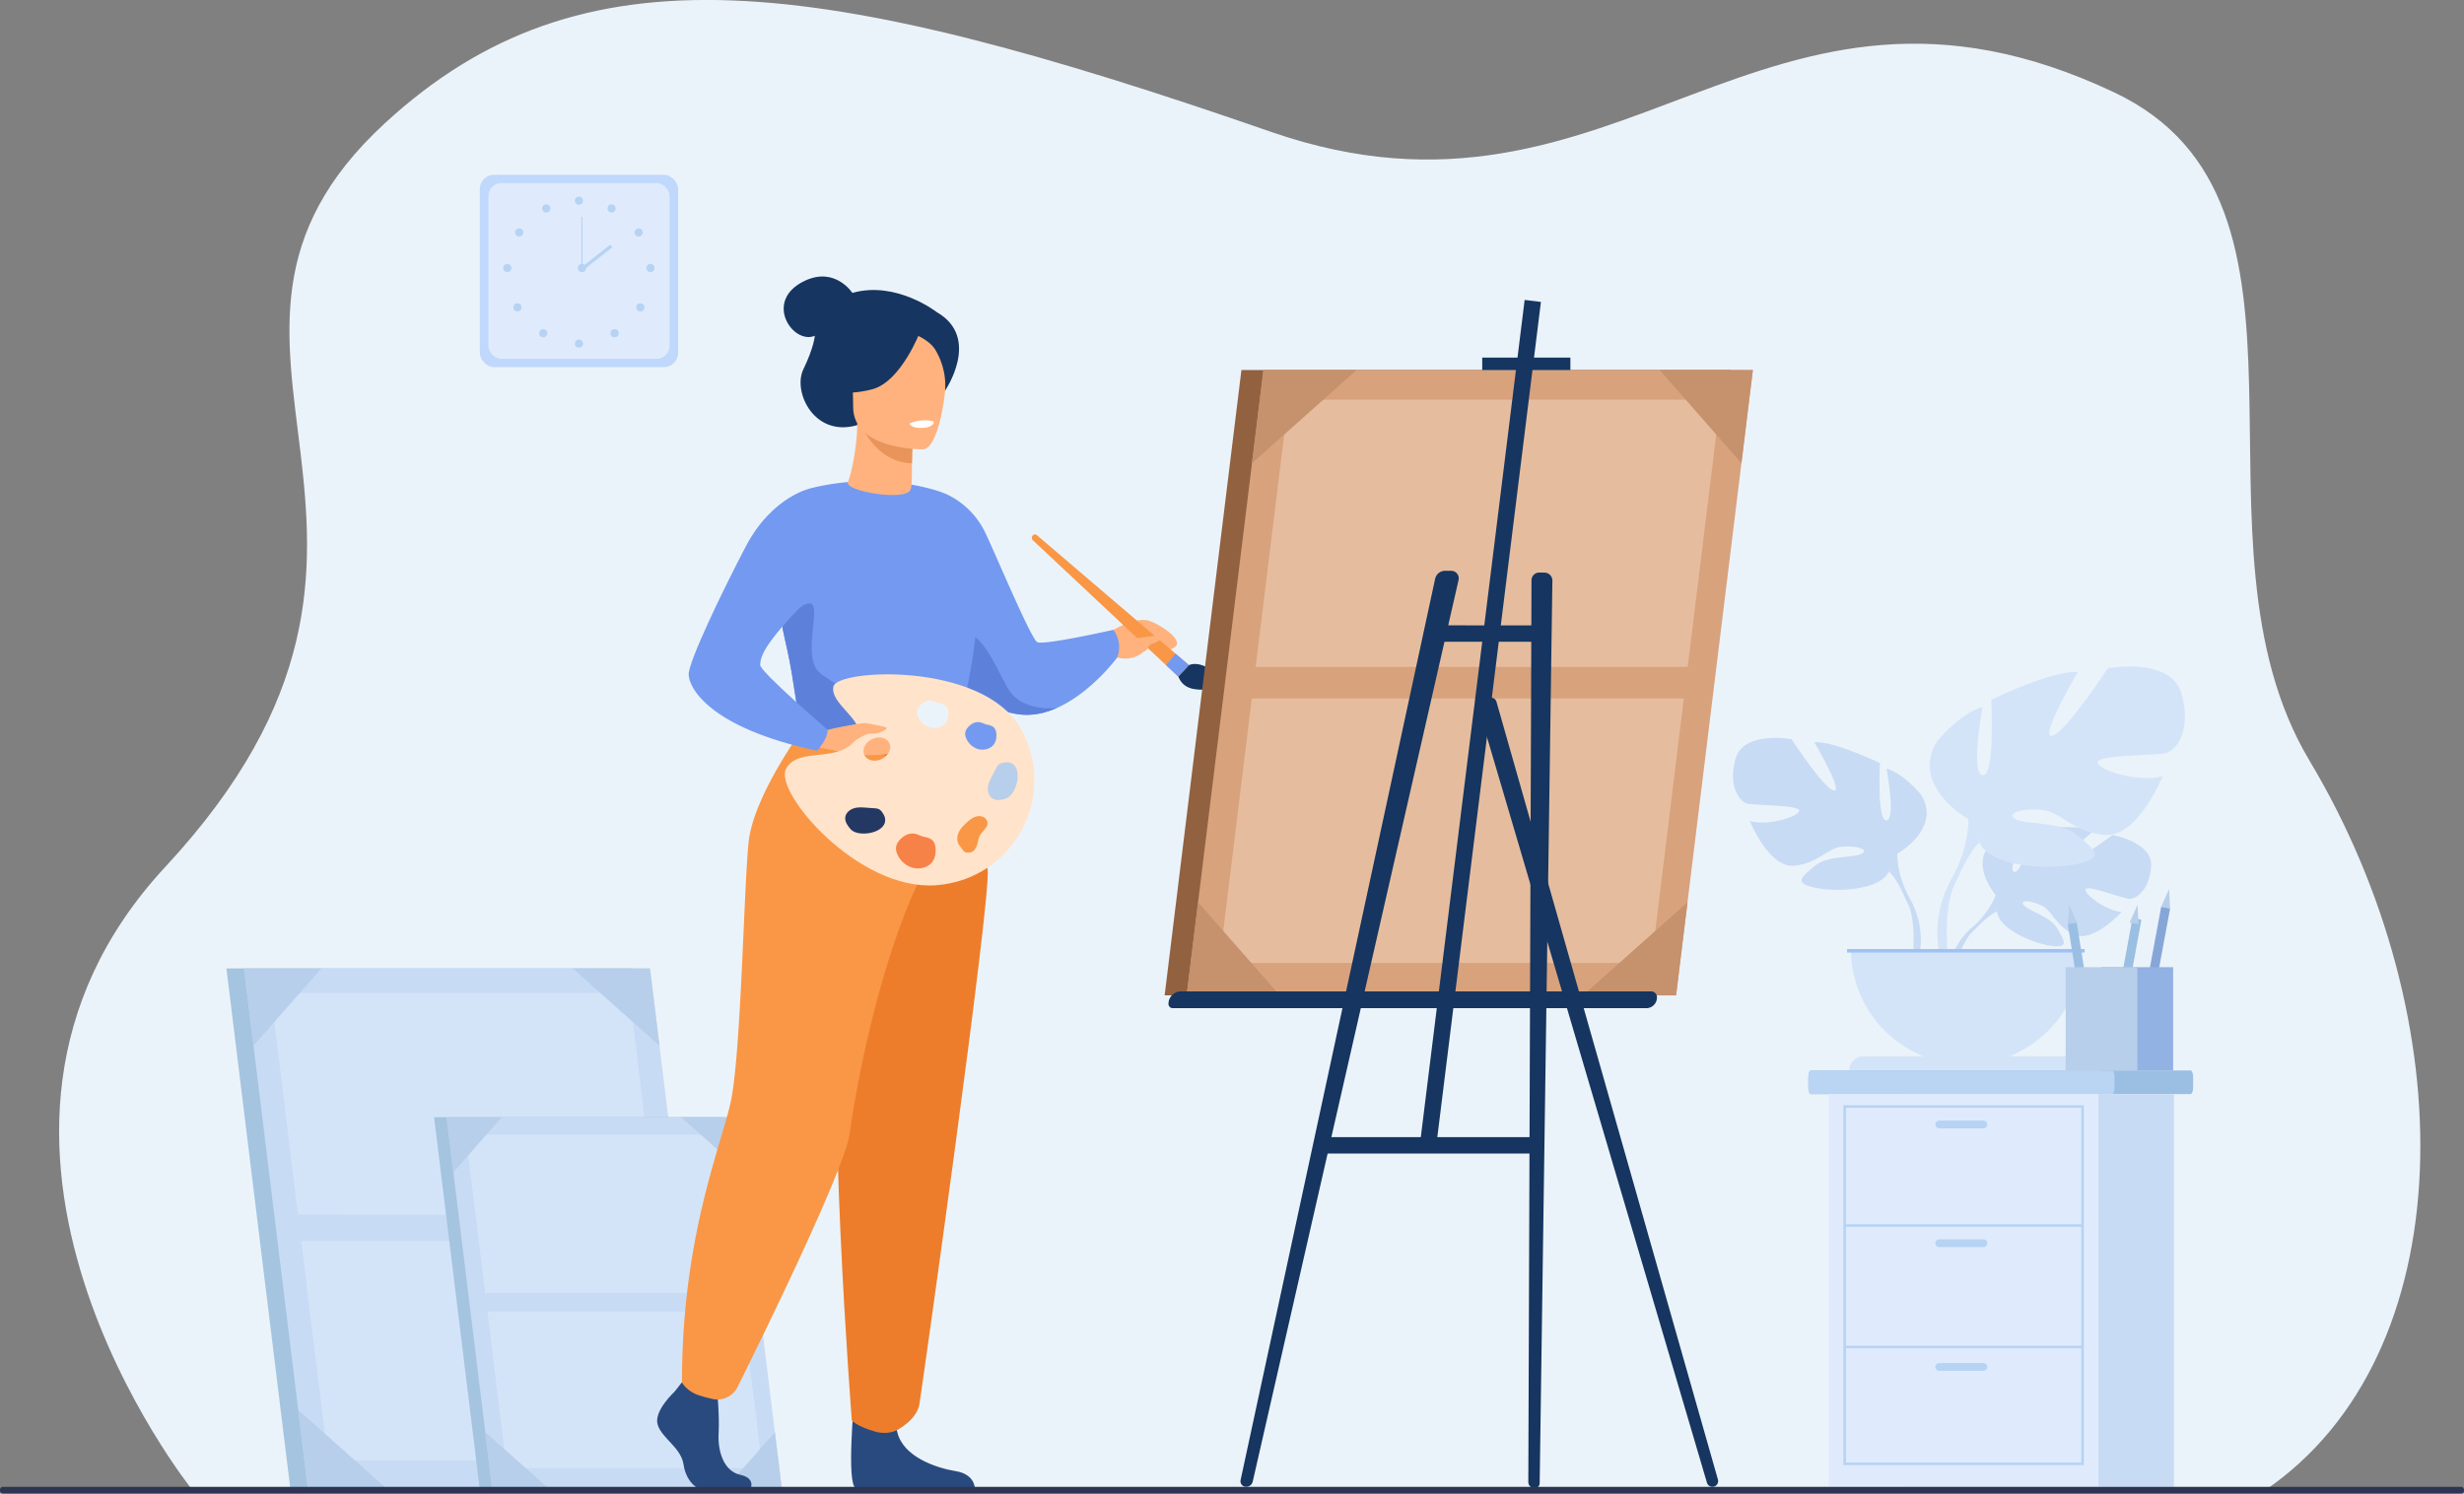 <svg xmlns="http://www.w3.org/2000/svg" viewBox="0 0 2521.55 1528.64"><rect x="0" y="0" width="2521.55" height="1528.64" fill="#808080" stroke="none"/><defs><style>.cls-1{fill:#ebf3fa}.cls-2{fill:#c8dbf4}.cls-3{fill:#d4e4f8}.cls-5{fill:#a4c4e0}.cls-6{fill:#b7cfea}.cls-8{fill:#dfebfd}.cls-9{fill:#b7d3f3}.cls-10{fill:#9abfe2}.cls-14{fill:#ffb27d}.cls-15{fill:#163560}.cls-16{fill:#739af0}.cls-17{fill:#5d81db}.cls-18{fill:#294a7f}.cls-20{fill:#f99746}.cls-27{fill:#d8a27d}.cls-29{fill:#c6916d}</style></defs><g id="Layer_2" data-name="Layer 2"><g id="_лой_1" data-name="‘лой_1"><path class="cls-1" d="M197 1525.17S-90.74 1167 169.29 887.1C485.26 547 147.35 353 394 126c201.8-185.67 442.77-152.1 906.7 8.95 358.71 124.52 500.61-212.1 863.14-40.26 237 112.32 63.85 457 199.62 683.84 158.07 264.17 158.07 607.34-45.34 746.61z"/><path class="cls-2" d="M2042.25 916.1s-28.8-33.6-1.78-54.94c0 0 19.74-11.95 35.84-11 0 0-22.81 38.25-15.43 42.05s22.34-44.45 22.34-44.45 44.92-4.35 59.37 2.6c0 0-38.4 31.42-30.32 33.29s49.57-29 49.57-29 41.81 7.11 39.58 32.62-16.64 33.38-23 32.7-43.37-14.82-44.17-9.63 21.48 22.14 37.1 22.93c0 0-29.48 32.51-49.07 23.13s-21.26-24.25-33.47-29.83-22.64-5.56-17.6.12 27.15 11.22 34.13 23.57 13.25 20.69-7 17.64-53.21-17.88-54.66-34.86z"/><path class="cls-2" d="M2180.87 888s-113.55-4.37-138.62 28.1c0 0-5.55 16.61-22.61 31.74l-2.66 7.25s19.67-20.75 26.71-22c0 0-11.01-40.24 137.18-45.09z"/><path class="cls-2" d="M2019.64 947.84s-24.38 18-26.07 50.23l4.42.4s7.79-33.31 21.86-46.33-.21-4.3-.21-4.3zM1941.55 873.85s45.82-25.65 24.44-60.47c0 0-17.11-21.38-35.43-26.88 0 0 9.77 51.92 0 53.14s-6.72-58.64-6.72-58.64-48.26-23.21-67.19-21.38c0 0 29.93 50.7 20.16 49.48s-43.37-52.53-43.37-52.53-49.44-9.16-57.44 20.16 4.88 44 12.21 45.81 54.37 1.22 53.15 7.33-33 15.88-50.7 10.38c0 0 19.55 48.26 45.2 45.82s33.6-18.33 49.48-19.55 27.48 3.05 19.54 7.33-34.81 1.4-47.64 12.31-23.21 17.62.61 22.51 66.58 1.83 75.13-16.5z"/><path class="cls-2" d="M1798.62 785.89s128.27 41.54 142.93 88c0 0-.61 20.77 12.22 44.59v9.16s-13.44-31.15-20.77-35.43c0-.04 28.71-40.35-134.38-106.32z"/><path class="cls-2" d="M1953.77 918.44s19.78 30 8.5 66.61l-5.08-1.37s4.94-40.28-5.41-60.53 1.99-4.71 1.99-4.71z"/><path class="cls-3" d="M2014.44 838.47s-60.39-33.82-32.21-79.72c0 0 22.55-28.18 46.7-35.42 0 0-12.88 68.44 0 70s8.86-77.3 8.86-77.3 63.61-30.6 88.57-28.18c0 0-39.46 66.83-26.57 65.22s57.21-69.2 57.21-69.2 65.22-12.08 75.69 26.57-6.45 58-16.11 60.39-71.66 1.61-70.05 9.66 43.48 20.94 66.83 13.69c0 0-25.77 63.61-59.58 60.39s-44.29-24.15-65.22-25.76-36.24 4-25.77 9.66 45.9 1.85 62.8 16.22 30.6 23.23-.8 29.67-87.77 2.42-99-21.74z"/><path class="cls-3" d="M2202.85 722.52s-169.09 54.75-188.41 116c0 0 .8 27.37-16.11 58.78v12.07s17.72-41.06 27.38-46.7c0-.05-37.84-53.19 177.14-140.15z"/><path class="cls-3" d="M1998.33 897.25s-26.07 39.6-11.21 87.8l6.71-1.8s-6.51-53.1 7.13-79.8-2.63-6.2-2.63-6.2z"/><path class="cls-3" d="M2012.4 1089.58a118.3 118.3 0 00118.3-118.3h-236.59a118.29 118.29 0 00118.29 118.3z"/><path class="cls-3" d="M2132.33 1095.6h-239.85a14.6 14.6 0 0114.59-14.6h210.66a14.6 14.6 0 0114.6 14.6z"/><path fill="#9fc1f4" d="M1890.22 971.28h243.17v3.63h-243.17z"/><path class="cls-5" d="M296.91 1522.06h415.47l-65.19-530.89H231.72l65.19 530.89z"/><path class="cls-2" d="M314.9 1522.06h415.47l-65.18-530.89H249.72l65.18 530.89z"/><path class="cls-3" d="M335.9 1494.57h366.73l-58.72-478.22H277.18l58.72 478.22z"/><path class="cls-2" d="M301.61 1270.04h379.82l-3.28-26.78H298.32l3.29 26.78z"/><path class="cls-6" d="M674.9 1070.28l-9.71-79.11h-79.11l88.82 79.11zM259.43 1070.28l-9.71-79.11h79.11l-69.4 79.11zM651.27 1522.13h79.11l-9.71-79.11-69.4 79.11zM394.02 1522.13h-79.11l-9.71-79.11 88.82 79.11z"/><path class="cls-5" d="M490.71 1522.08h296.35l-46.49-378.68H444.21l46.5 378.68z"/><path class="cls-2" d="M503.54 1522.08H799.9l-46.5-378.68H457.05l46.49 378.68z"/><path class="cls-3" d="M518.52 1502.47h261.59l-41.88-341.11H476.64l41.88 341.11z"/><path class="cls-2" d="M494.06 1342.31h270.93l-2.34-19.1H491.72l2.34 19.1z"/><path class="cls-6" d="M760.33 1199.83l-6.93-56.43h-56.42l63.35 56.43zM463.98 1199.83l-6.93-56.43h56.43l-49.5 56.43zM743.48 1522.13h56.43l-6.93-56.43-49.5 56.43zM559.98 1522.13h-56.43l-6.93-56.43 63.36 56.43z"/><rect x="491.01" y="178.85" width="202.96" height="196.9" rx="14.52" fill="#c0d8fb"/><rect class="cls-8" x="499.8" y="187.38" width="185.38" height="179.84" rx="13.26"/><path class="cls-9" d="M588.28 205.35a4.21 4.21 0 114.21 4.2 4.21 4.21 0 01-4.21-4.2zM622.21 211.29a4.21 4.21 0 111.63 5.72 4.19 4.19 0 01-1.63-5.72zM651.27 234.38a4.21 4.21 0 11-1.25 5.81 4.2 4.2 0 011.25-5.81zM665.67 270.12a4.21 4.21 0 11-4.21 4.2 4.2 4.2 0 014.21-4.2z"/><circle class="cls-9" cx="655.34" cy="314.57" r="4.2"/><circle class="cls-9" cx="628.94" cy="341.04" r="4.2"/><path class="cls-9" d="M588.28 351.71a4.21 4.21 0 114.21 4.2 4.2 4.2 0 01-4.21-4.2zM562.63 211.29A4.21 4.21 0 10561 217a4.2 4.2 0 001.63-5.71zM533.57 234.38a4.21 4.21 0 101.25 5.81 4.19 4.19 0 00-1.25-5.81zM519.17 270.12a4.21 4.21 0 104.21 4.2 4.2 4.2 0 00-4.21-4.2z"/><circle class="cls-9" cx="529.5" cy="314.57" r="4.2"/><circle class="cls-9" cx="555.9" cy="341.04" r="4.2"/><path class="cls-9" d="M591.35 274.32a4.21 4.21 0 114.21 4.21 4.21 4.21 0 01-4.21-4.21z"/><path class="cls-9" d="M594.98 221.8h1.15v52.52h-1.15z"/><path class="cls-9" transform="matrix(.79 -.62 .62 .79 -32.64 432.2)" d="M591.25 261.6h35.4v3.44h-35.4z"/><path class="cls-10" d="M1850.58 1102.37V1113c0 3.73 1.2 6.77 2.67 6.77h388.43c1.47 0 2.68-3 2.68-6.77v-10.64c0-3.72-1.21-6.77-2.68-6.77h-388.43c-1.47.01-2.67 3.06-2.67 6.78z"/><path d="M1850.58 1102.37V1113c0 3.73 1.1 6.77 2.45 6.77h308.37c1.35 0 2.46-3 2.46-6.77v-10.64c0-3.72-1.11-6.77-2.46-6.77H1853c-1.32.01-2.42 3.06-2.42 6.78z" fill="#bad4f4"/><path class="cls-2" transform="rotate(180 2086.765 1320.75)" d="M1948.89 1119.78h275.76v401.93h-275.76z"/><path class="cls-8" transform="rotate(180 2009.485 1320.75)" d="M1871.61 1119.78h275.76v401.93h-275.76z"/><path class="cls-9" d="M1886.42 1131.14h246.12v368.38h-246.12zm243.47 2.65h-240.81v363.07h240.81z"/><path class="cls-9" d="M1887.75 1253h243.46v2.66h-243.46zM1887.75 1377.24h243.46v2.66h-243.46zM1984.54 1154.89h45.17a4 4 0 004-4 4 4 0 00-4-4h-45.17a4 4 0 00-4 4 4 4 0 004 4zM1984.54 1276.39h45.17a4 4 0 004-4 4 4 0 00-4-4h-45.17a4 4 0 00-4 4 4 4 0 004 4zM1984.54 1403h45.17a4 4 0 004-4 4 4 0 00-4-4h-45.17a4 4 0 00-4 4 4 4 0 004 4z"/><path class="cls-10" transform="rotate(-9.12 2129.919 999.259)" d="M2124.71 944.15h9.31v109.78h-9.31z"/><path class="cls-6" d="M2117.6 925.76l-1.53 19.82 9.19-1.47-7.66-18.35z"/><path class="cls-10" transform="rotate(10.4 2200.4 1013.32)" d="M2169.28 944.11h9.31v109.78h-9.31z"/><path class="cls-6" d="M2187.46 926.03l-8.1 18.15 9.15 1.7-1.05-19.85z"/><path transform="rotate(10.5 2206.317 982.931)" fill="#87a6d8" d="M2201.57 927.97h9.31v109.78h-9.31z"/><path class="cls-6" d="M2219.75 909.88l-8.11 18.16 9.16 1.69-1.05-19.85z"/><path fill="#91b2e2" d="M2150.55 989.87h73.36v105.73h-73.36z"/><path class="cls-6" d="M2113.87 989.87h73.36v105.73h-73.36z"/><path class="cls-14" d="M1139.4 644.61s23.9-13.93 37.06-9.14 35.3 20.34 25.73 26.92-21.26.46-25.13 0-11.21 15.84-33.72 10.61-3.94-28.39-3.94-28.39z"/><path class="cls-15" d="M958.7 319.5s-41.55-32.5-86.42-19.72c0 0-17.43-27-48.45-12.51-43.47 20.33-12.36 66 10 56.38 0 0-.61 11.37-11.78 34.5s11.95 72.15 58.49 55.91 86.73-34.46 86.73-34.46 37.01-53.95-8.57-80.1z"/><path class="cls-16" d="M955.57 657.21a188.13 188.13 0 0019.26 29.13c15 18.74 38 40.4 67 44.67 13.84 2 27.37-.93 39.81-6.46 35.18-15.62 61.64-51.54 61.64-51.54 6.21-16.92-3.94-28.39-3.94-28.39s-71.06 16-77.82 12.6-46.54-99.29-54.43-114.46c-15.56-29.91-42.64-38.64-42.64-38.64z"/><path class="cls-17" d="M974.83 686.34c12.91 24.8 38 40.4 67 44.67 13.84 2 27.37-.93 39.81-6.46-1.37.18-36.52 4.52-50.52-20.54-14.29-25.56-29.74-66.16-51-52.63-9.12 5.84-8.71 20.36-5.29 34.96z"/><path class="cls-18" d="M690.49 1424.16S668.81 1444 673 1458s23.79 23.43 26.44 40.61 13.22 26.55 22.74 26.55h45.37s7-12.09-9.91-15.73-23.3-23.84-22.25-42.58-1.58-43.74-1.58-43.74l-36-8.33zM874 1434.58s-7.8 83.82 1.72 88.51l121.81-.25s0-14.06-19.57-17.19-53.93-14.58-59.75-40.09-44.21-30.98-44.21-30.98z"/><path class="cls-16" d="M976.24 760.49l-100-6.62-56.35-3.75s-6.34-40-9.18-58.22c-3.19-20.55-7.15-34.94-9.77-48.32a146.39 146.39 0 01-2.69-19.76c-1.82-30.71-18-23.14-18-23.14l51-101.37c75.55-18 133.21 4.81 133.21 4.81s19.81 35.23 32.78 86-21 170.37-21 170.37z"/><path class="cls-17" d="M891.79 750.8l-71.88-.68s-6.34-40-9.18-58.22c-3.19-20.55-7.15-34.94-9.77-48.32l-.08-2.54s18.66-26.39 29-23.16-8.3 51.69 7.31 69c11.31 12.6 51.14 23.36 54.6 63.92z"/><path d="M973.45 744.7s35.12 109.31 37.38 146.53-67.13 528.7-69.93 545.84c-2.63 16.17-22.7 26.47-22.7 26.47s-9.23 5.45-22.41 1.73c-18.28-5.16-24.06-11.34-24.06-11.34s-27.33-350.53-10.42-475.74 17.12-233.49 17.12-233.49z" fill="#ed7d2b"/><path class="cls-20" d="M824.66 741.44s-53.57 71.87-58.56 120.46-7.84 219.26-18.48 266.63-49.73 138.52-49.73 286.26c0 0 4.06 8.47 16.61 13a138 138 0 0014.61 4 23 23 0 0025.68-12.19c26.43-53.22 110.62-224.84 114.93-260.46 3.06-25.21 29.64-192.07 87.62-290 13.92-23.51-13.8-81-13.8-81z"/><path class="cls-14" d="M867.72 493.54c4.27-11 9.68-39.77 9.6-60.11l3.22.58 54 9.84s-1.22 15.63-1.26 30.36v.36c-.07 12.79 0 23.08-1.4 26.57-5.16 12.27-67.7 1.52-64.16-7.6z"/><path d="M934.53 443.85s-1.23 15.63-1.27 30.36c-30.21-.79-46.18-26.14-52.72-40.2z" fill="#e8945b"/><path class="cls-14" d="M944.61 459.91s-71.48 1.18-71.53-43.35-9.3-74.36 36.33-77 54.53 14.34 58.16 29.2-4.36 89.7-22.96 91.15z"/><path class="cls-15" d="M942 338.48s-19.57 52.23-49.61 60-43.06-.33-43.06-.33 23-18.3 27.82-50.25c-.03-.04 50.06-34.29 64.85-9.42z"/><path class="cls-15" d="M937.12 342.72s14.51 5.42 20.48 16a71.93 71.93 0 019.67 40.87S982 364.1 965.44 344c-17.57-21.28-28.32-1.28-28.32-1.28z"/><path d="M930.65 433.48s1.24 5.25 14.29 4.44c0 0 11-.68 10.62-6.45 0 0-10.62-4.1-24.91 2.01z" fill="#fff"/><path class="cls-14" d="M844 747.93s59.09-19.74 82.81 15.55c5 7.49-32 11.2-51.84 8.58-4.72-.63-38.18-7.35-38.18-7.35z"/><path class="cls-16" d="M831.29 499.31s-40.51 7.32-68.21 60.19c-23.73 45.28-58.33 117.32-58.33 130.67s20.61 54.53 131.32 78.2c0 0 11.45-12 10.76-21.57 0 0-69.11-59.36-68.92-66.3.35-13.12 11.33-30.45 72-91.14 16.5-16.5-18.62-90.05-18.62-90.05z"/><path d="M1044.51 745.62c-38.76-68.61-187.31-61-191.58-43.16s33.74 35.8 24.35 51.95c-16.51 28.39-60.68 8.68-72.95 32.61s73.95 125 153.67 119 125.28-91.79 86.51-160.4zm-134.36 15c2.67 5.65-.89 12.93-8 16.27s-15 1.46-17.62-4.19.9-12.94 8-16.27 14.95-1.43 17.62 4.21z" fill="#ffe3ca"/><path d="M870.49 848.6c-3-3.46-6-7.6-5.45-12.15.54-4.39 4.42-7.79 8.65-9.13s8.77-1 13.18-.67l8.1.61a11.43 11.43 0 015 1.17 11 11 0 013.26 3.59 16.18 16.18 0 012.15 4.17c4.69 16.04-26.82 21.81-34.89 12.41z" fill="#233862"/><path class="cls-6" d="M1029.33 817.23c-4.36 1.37-9.36 2.5-13.31.2s-5.42-7.14-5-11.55 2.54-8.45 4.59-12.38c1.26-2.4 2.51-4.8 3.77-7.19a11.32 11.32 0 013.05-4.15 10.79 10.79 0 014.59-1.58 16 16 0 014.68-.33c16.6 2.04 9.42 33.26-2.37 36.98z"/><path d="M924.21 856.51c3.46-2.65 8-4.1 12.26-3.15 2.22.49 4.25 1.59 6.41 2.31 3.61 1.2 7.72 1.39 10.67 3.79 3.49 2.85 4.21 7.91 3.89 12.41a21.73 21.73 0 01-2 8.11c-3.8 7.56-13.84 10.46-22 8a24.64 24.64 0 01-15.7-15.09c-2.49-6.7.84-12.08 6.47-16.38z" fill="#f78248"/><path class="cls-16" d="M993.47 741.74a12 12 0 019.68-2.48c1.74.39 3.34 1.26 5 1.82 2.85.95 6.09 1.1 8.42 3 2.75 2.25 3.32 6.24 3.07 9.79a16.74 16.74 0 01-1.57 6.39c-3 6-10.91 8.25-17.3 6.35a19.43 19.43 0 01-12.38-11.9c-1.98-5.33.61-9.58 5.08-12.97z"/><path class="cls-1" d="M944.21 719.67a12 12 0 019.68-2.48c1.74.39 3.34 1.26 5 1.82 2.85 1 6.09 1.1 8.42 3 2.76 2.25 3.32 6.24 3.07 9.79a16.91 16.91 0 01-1.56 6.39c-3 6-10.91 8.25-17.31 6.35a19.43 19.43 0 01-12.38-11.9c-1.98-5.33.65-9.58 5.08-12.97z"/><path class="cls-20" d="M982.12 865.59c-3-3.49-3-8.74-1.28-13s5-7.6 8.4-10.68a28.56 28.56 0 017.77-5.49 11.4 11.4 0 019.27-.22c2.87 1.37 4.89 4.71 4.13 7.8-1 4.21-5.69 7.38-7.68 11.23-1.91 3.67-1.88 8-3.68 11.62-1.62 3.22-3.27 5.27-7.2 5.77-5.85.77-6.43-3.11-9.73-7.03z"/><path class="cls-14" d="M861.51 743.9s20.64-4.32 24.53-3.76c6.34.92 19.74 3.59 21.25 4.66s-7.93 7-15.5 6c-5.14-.71-15.94 6.66-19.67 9.1s-10.61-16-10.61-16z"/><path class="cls-20" d="M1216.79 680.76l-10.9 11.85L1057.05 553a3.54 3.54 0 01-.18-5 3.09 3.09 0 014.28-.26z"/><path class="cls-16" d="M1205.89 692.61l10.9-11.85-13.85-11.83-9.67 11.84 12.62 11.84z"/><path class="cls-15" d="M1216.79 680.76s8.47-5 23.22 5.17 25.3 6.68 25.3 6.68-12.65 11.94-27.76 13-26.44-.34-31.66-13z"/><path class="cls-14" d="M1154.33 654.25l1.94-.24c6.93-.85 30.25-3.74 34.15-4.58 4.59-1-2.74 6.93-10.57 9.17s-2.85 8.57-11.49 7.78-14.03-12.13-14.03-12.13z"/><path fill="#916140" d="M1692.71 1018.71h-500.87l78.58-640.01h500.87l-78.58 640.01z"/><path class="cls-27" d="M1715.23 1018.71h-500.87l78.58-640.01h500.87l-78.58 640.01z"/><path fill="#e5bd9e" d="M1689.92 985.57h-442.11l70.79-576.51h442.11l-70.79 576.51z"/><path class="cls-27" d="M1731.25 714.89h-457.89l3.97-32.29h457.88l-3.96 32.29z"/><path class="cls-29" d="M1281.23 474.07l11.71-95.37h95.37l-107.08 95.37zM1782.1 474.07l11.71-95.37h-95.37l83.66 95.37zM1309.72 1018.79h-95.37l11.71-95.37 83.66 95.37zM1619.85 1018.79h95.37l11.71-95.37-107.08 95.37z"/><path class="cls-15" d="M1275.22 1521.71a5.76 5.76 0 01-5.63-7l199.05-922.27a10.45 10.45 0 0110.22-8.25h6.23a7.74 7.74 0 017.55 9.42L1282 1516.31a7 7 0 01-6.78 5.4zM1570.29 1523.14a6.4 6.4 0 01-6.28-6.43l3.26-922.91a7.88 7.88 0 018-7.8l5.37.06a8.11 8.11 0 018 8.23l-13 923.75a5.17 5.17 0 01-5.35 5.1z"/><path class="cls-15" d="M1351.8 1163.82h220.27v16.78H1351.8z"/><path class="cls-15" transform="rotate(-82.93 1514.99 740.09)" d="M1079.55 731.7h870.84v16.78h-870.84z"/><path class="cls-15" d="M1577.54 656.85l-121.4-.05 8.41-16.78 113 .05-.01 16.78zM1746.82 1517.52l-231.29-784.08a5.86 5.86 0 01.17-3.79l4.66-11.91a5.85 5.85 0 0111.07.53l226.62 796a5.84 5.84 0 01-5.62 7.45 5.84 5.84 0 01-5.61-4.2z"/><path class="cls-15" d="M1684.73 1031.85h-484.58a4.38 4.38 0 01-4.38-4.38 12.81 12.81 0 0112.81-12.82h481.08a6 6 0 016 6v.27a10.93 10.93 0 01-10.93 10.93zM1516.85 366h90.21v12.71h-90.21z"/><rect y="1521.71" width="2521.55" height="6.92" rx="2.91" fill="#2e3552"/></g></g></svg>